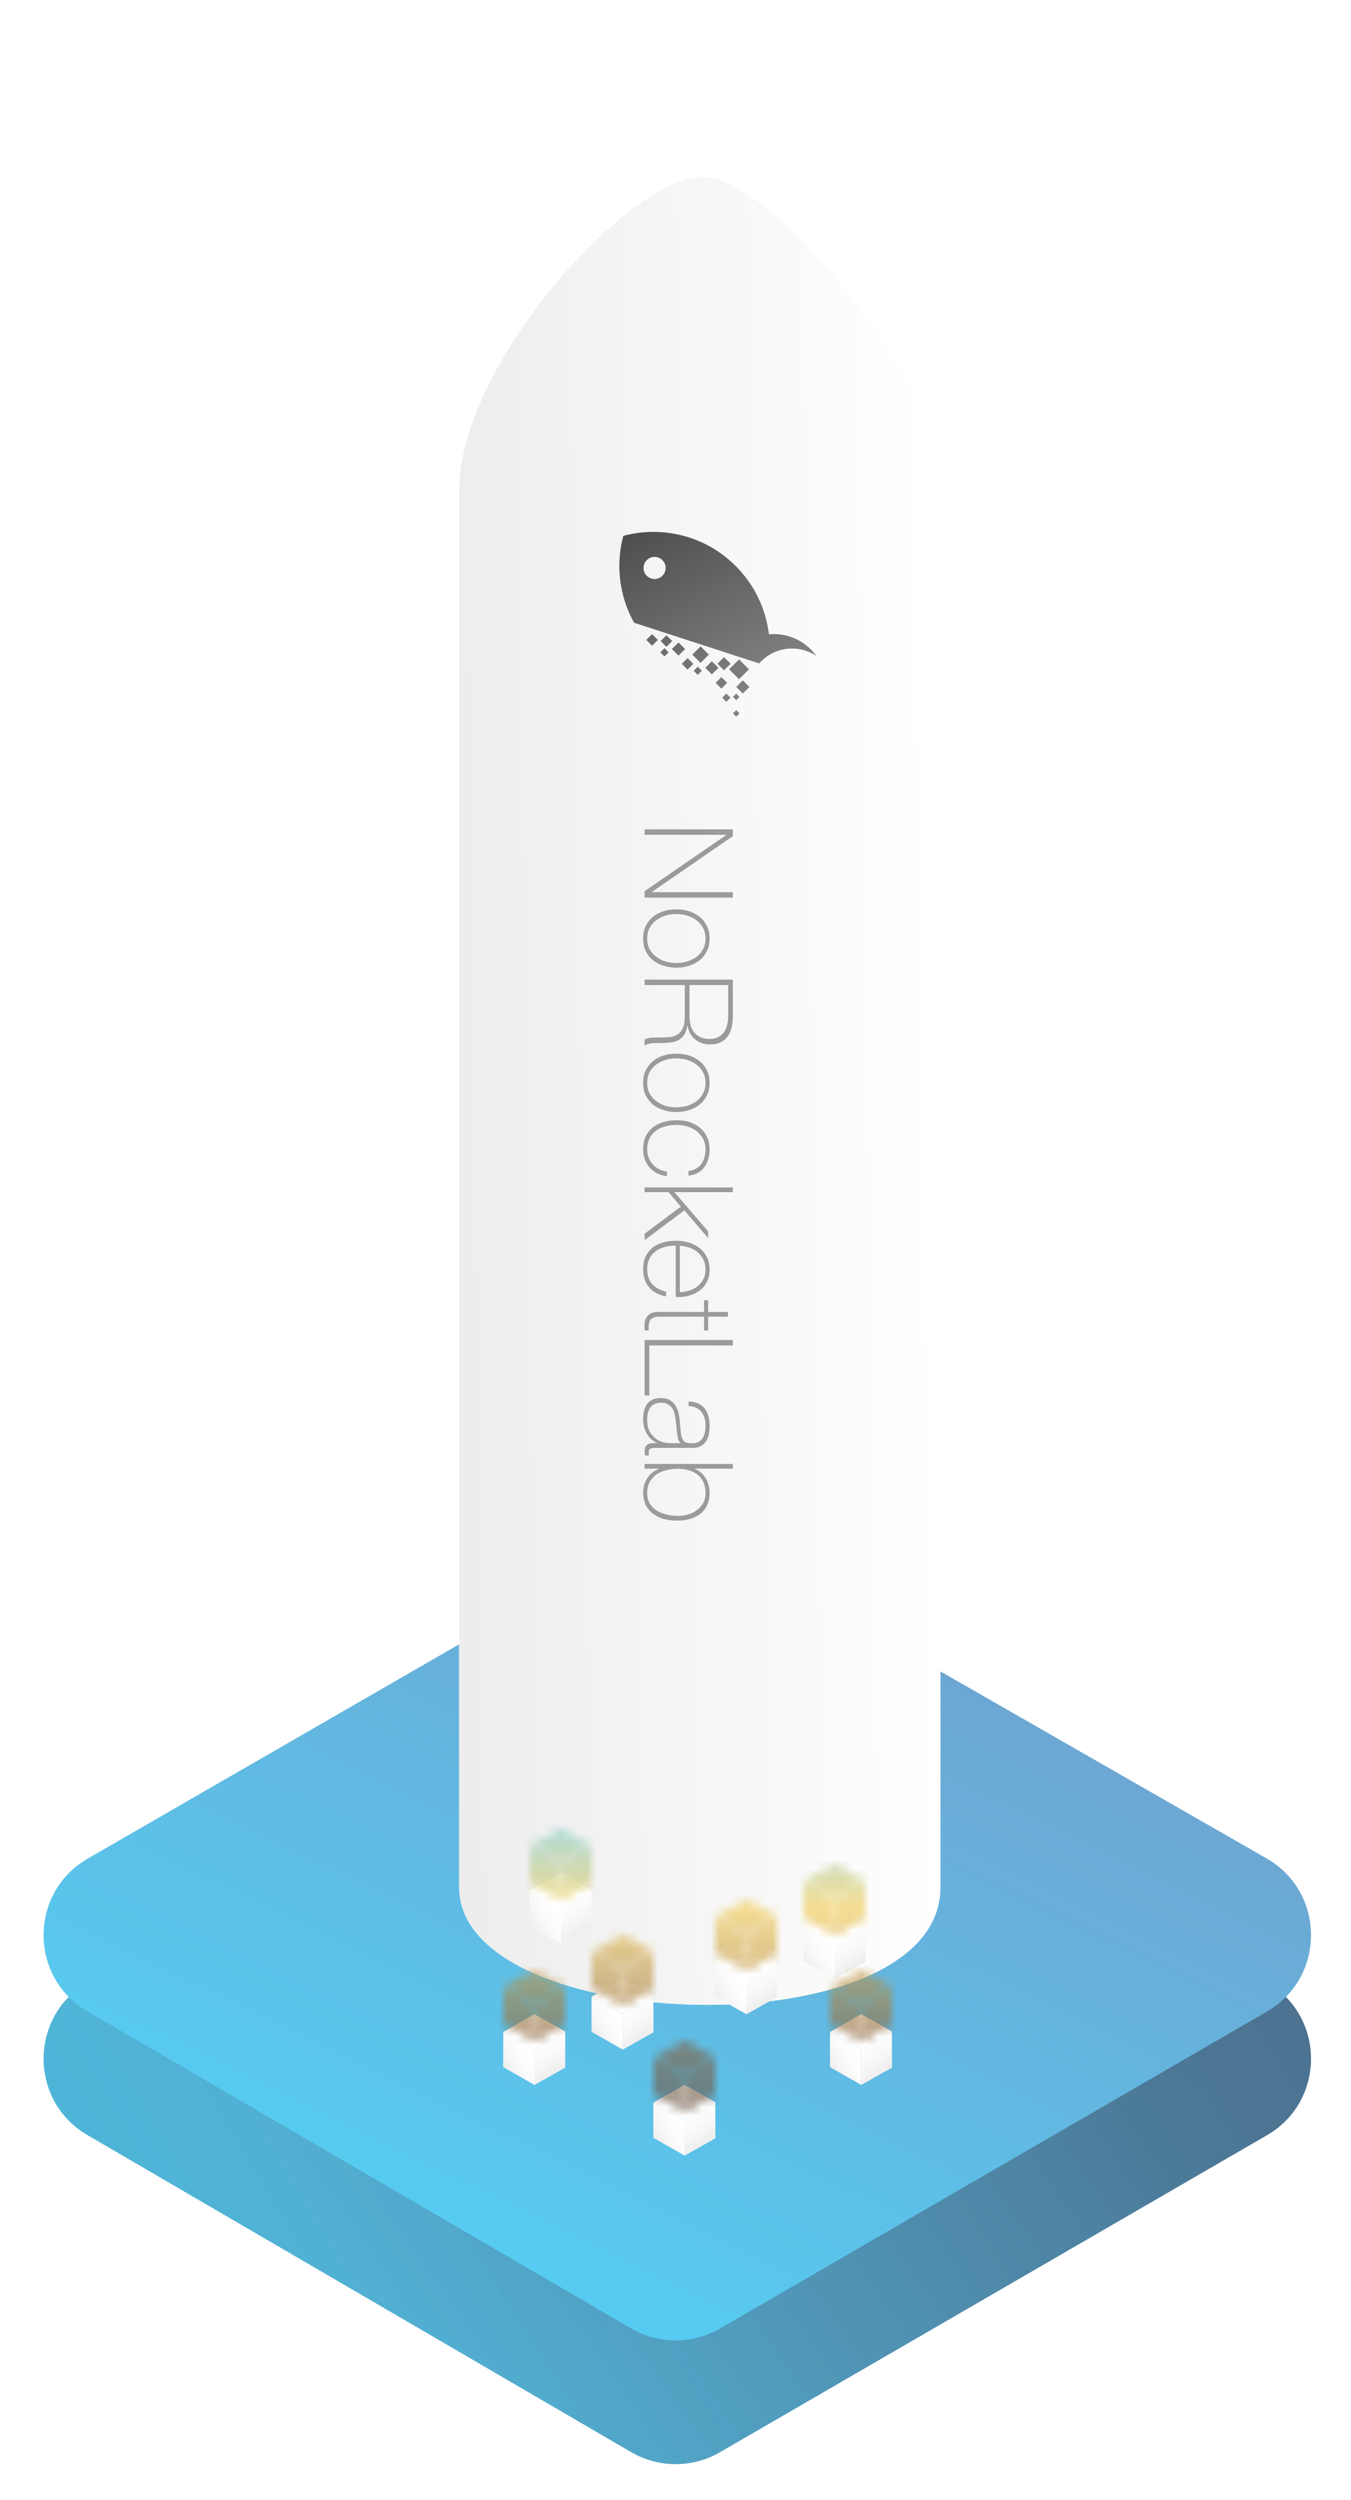 <svg width="153" height="283" viewBox="0 0 153 283" version="1.1" xmlns="http://www.w3.org/2000/svg" xmlns:xlink="http://www.w3.org/1999/xlink">
<title>NoRocketLab-Rocket</title>
<desc>Created using Figma</desc>
<g id="Canvas" transform="translate(-5 0)">
<g id="NoRocketLab-Rocket">
<g id="Surface">
<g id="Vector" filter="url(#filter0_d)">
<use xlink:href="#path0_fill" transform="translate(0 175.997)" fill="url(#paint0_linear)"/>
<use xlink:href="#path0_fill" transform="translate(0 175.997)" fill="url(#paint1_linear)"/>
</g>
<g id="Vector">
<use xlink:href="#path0_fill" transform="translate(0 171.997)" fill="url(#paint2_linear)"/>
</g>
</g>
<g id="Rocket">
<g id="Vector" filter="url(#filter1_d)">
<use xlink:href="#path1_fill" transform="translate(57 0)" fill="#FFFFFF"/>
<use xlink:href="#path1_fill" transform="translate(57 0)" fill="url(#paint4_linear)"/>
</g>
<g id="NoRocketLab">
<use xlink:href="#path2_fill" transform="matrix(-4.37114e-08 1 -1 -4.37114e-08 92 92.997)" fill="#9B9B9B"/>
</g>
<g id="norocketlab">
<g id="Canvas">
<g id="norocketlab">
<g id="Vector">
<use xlink:href="#path3_fill" transform="matrix(0.707 0.707 -0.707 0.707 80.247 55.997)" fill="url(#paint6_linear)"/>
</g>
</g>
</g>
</g>
</g>
<g id="Particles">
<g id="Group 2">
<g id="Cube" filter="url(#filter2_d)">
<g id="Vector 2">
<use xlink:href="#path4_fill" transform="translate(65 209.013)" fill="#FFFFFF"/>
<use xlink:href="#path4_fill" transform="translate(65 209.013)" fill="url(#paint8_linear)"/>
</g>
<g id="Vector 3">
<use xlink:href="#path5_fill" transform="translate(68.532 208.95)" fill="#FFFFFF"/>
<use xlink:href="#path5_fill" transform="translate(68.532 208.95)" fill="url(#paint10_linear)"/>
</g>
<g id="Vector 4">
<use xlink:href="#path6_fill" transform="translate(65 206.997)" fill="#FFFFFF"/>
</g>
</g>
<g id="Mask Group">
<mask id="mask0_alpha" mask-type="alpha">
<g id="Cube">
<g id="Vector 2">
<use xlink:href="#path4_fill" transform="translate(65 209.013)" fill="#FFFFFF"/>
<use xlink:href="#path4_fill" transform="translate(65 209.013)" fill="url(#paint13_linear)"/>
</g>
<g id="Vector 3">
<use xlink:href="#path5_fill" transform="translate(68.532 208.95)" fill="#FFFFFF"/>
<use xlink:href="#path5_fill" transform="translate(68.532 208.95)" fill="url(#paint15_linear)"/>
</g>
<g id="Vector 4">
<use xlink:href="#path6_fill" transform="translate(65 206.997)" fill="#FFFFFF"/>
</g>
</g>
</mask>
<g id="Rectangle" mask="url(#mask0_alpha)">
<use xlink:href="#path7_fill" transform="translate(57 202.997)" fill="url(#paint17_linear)" fill-opacity="0.6" style="mix-blend-mode:overlay"/>
</g>
</g>
</g>
<g id="Group 2">
<g id="Cube" filter="url(#filter3_d)">
<g id="Vector 2">
<use xlink:href="#path4_fill" transform="translate(96 213.013)" fill="#FFFFFF"/>
<use xlink:href="#path4_fill" transform="translate(96 213.013)" fill="url(#paint19_linear)"/>
</g>
<g id="Vector 3">
<use xlink:href="#path5_fill" transform="translate(99.532 212.95)" fill="#FFFFFF"/>
<use xlink:href="#path5_fill" transform="translate(99.532 212.95)" fill="url(#paint21_linear)"/>
</g>
<g id="Vector 4">
<use xlink:href="#path6_fill" transform="translate(96 210.997)" fill="#FFFFFF"/>
</g>
</g>
<g id="Mask Group">
<mask id="mask1_alpha" mask-type="alpha">
<g id="Cube">
<g id="Vector 2">
<use xlink:href="#path4_fill" transform="translate(96 213.013)" fill="#FFFFFF"/>
<use xlink:href="#path4_fill" transform="translate(96 213.013)" fill="url(#paint24_linear)"/>
</g>
<g id="Vector 3">
<use xlink:href="#path5_fill" transform="translate(99.532 212.95)" fill="#FFFFFF"/>
<use xlink:href="#path5_fill" transform="translate(99.532 212.95)" fill="url(#paint26_linear)"/>
</g>
<g id="Vector 4">
<use xlink:href="#path6_fill" transform="translate(96 210.997)" fill="#FFFFFF"/>
</g>
</g>
</mask>
<g id="Rectangle" mask="url(#mask1_alpha)">
<use xlink:href="#path7_fill" transform="translate(57 202.997)" fill="url(#paint28_linear)" fill-opacity="0.6" style="mix-blend-mode:overlay"/>
</g>
</g>
</g>
<g id="Group 2">
<g id="Cube" filter="url(#filter4_d)">
<g id="Vector 2">
<use xlink:href="#path4_fill" transform="translate(79 233.013)" fill="#FFFFFF"/>
<use xlink:href="#path4_fill" transform="translate(79 233.013)" fill="url(#paint30_linear)"/>
</g>
<g id="Vector 3">
<use xlink:href="#path5_fill" transform="translate(82.532 232.95)" fill="#FFFFFF"/>
<use xlink:href="#path5_fill" transform="translate(82.532 232.95)" fill="url(#paint32_linear)"/>
</g>
<g id="Vector 4">
<use xlink:href="#path6_fill" transform="translate(79 230.997)" fill="#FFFFFF"/>
</g>
</g>
<g id="Mask Group">
<mask id="mask2_alpha" mask-type="alpha">
<g id="Cube">
<g id="Vector 2">
<use xlink:href="#path4_fill" transform="translate(79 233.013)" fill="#FFFFFF"/>
<use xlink:href="#path4_fill" transform="translate(79 233.013)" fill="url(#paint35_linear)"/>
</g>
<g id="Vector 3">
<use xlink:href="#path5_fill" transform="translate(82.532 232.95)" fill="#FFFFFF"/>
<use xlink:href="#path5_fill" transform="translate(82.532 232.95)" fill="url(#paint37_linear)"/>
</g>
<g id="Vector 4">
<use xlink:href="#path6_fill" transform="translate(79 230.997)" fill="#FFFFFF"/>
</g>
</g>
</mask>
<g id="Rectangle" mask="url(#mask2_alpha)">
<use xlink:href="#path7_fill" transform="translate(57 202.997)" fill="url(#paint39_linear)" fill-opacity="0.6" style="mix-blend-mode:overlay"/>
</g>
</g>
</g>
<g id="Group 2">
<g id="Cube" filter="url(#filter5_d)">
<g id="Vector 2">
<use xlink:href="#path4_fill" transform="translate(72 221.013)" fill="#FFFFFF"/>
<use xlink:href="#path4_fill" transform="translate(72 221.013)" fill="url(#paint41_linear)"/>
</g>
<g id="Vector 3">
<use xlink:href="#path5_fill" transform="translate(75.532 220.95)" fill="#FFFFFF"/>
<use xlink:href="#path5_fill" transform="translate(75.532 220.95)" fill="url(#paint43_linear)"/>
</g>
<g id="Vector 4">
<use xlink:href="#path6_fill" transform="translate(72 218.997)" fill="#FFFFFF"/>
</g>
</g>
<g id="Mask Group">
<mask id="mask3_alpha" mask-type="alpha">
<g id="Cube">
<g id="Vector 2">
<use xlink:href="#path4_fill" transform="translate(72 221.013)" fill="#FFFFFF"/>
<use xlink:href="#path4_fill" transform="translate(72 221.013)" fill="url(#paint46_linear)"/>
</g>
<g id="Vector 3">
<use xlink:href="#path5_fill" transform="translate(75.532 220.95)" fill="#FFFFFF"/>
<use xlink:href="#path5_fill" transform="translate(75.532 220.95)" fill="url(#paint48_linear)"/>
</g>
<g id="Vector 4">
<use xlink:href="#path6_fill" transform="translate(72 218.997)" fill="#FFFFFF"/>
</g>
</g>
</mask>
<g id="Rectangle" mask="url(#mask3_alpha)">
<use xlink:href="#path7_fill" transform="translate(57 202.997)" fill="url(#paint50_linear)" fill-opacity="0.6" style="mix-blend-mode:overlay"/>
</g>
</g>
</g>
<g id="Group 2">
<g id="Cube" filter="url(#filter6_d)">
<g id="Vector 2">
<use xlink:href="#path4_fill" transform="translate(62 225.013)" fill="#FFFFFF"/>
<use xlink:href="#path4_fill" transform="translate(62 225.013)" fill="url(#paint52_linear)"/>
</g>
<g id="Vector 3">
<use xlink:href="#path5_fill" transform="translate(65.532 224.95)" fill="#FFFFFF"/>
<use xlink:href="#path5_fill" transform="translate(65.532 224.95)" fill="url(#paint54_linear)"/>
</g>
<g id="Vector 4">
<use xlink:href="#path6_fill" transform="translate(62 222.997)" fill="#FFFFFF"/>
</g>
</g>
<g id="Mask Group">
<mask id="mask4_alpha" mask-type="alpha">
<g id="Cube">
<g id="Vector 2">
<use xlink:href="#path4_fill" transform="translate(62 225.013)" fill="#FFFFFF"/>
<use xlink:href="#path4_fill" transform="translate(62 225.013)" fill="url(#paint57_linear)"/>
</g>
<g id="Vector 3">
<use xlink:href="#path5_fill" transform="translate(65.532 224.95)" fill="#FFFFFF"/>
<use xlink:href="#path5_fill" transform="translate(65.532 224.95)" fill="url(#paint59_linear)"/>
</g>
<g id="Vector 4">
<use xlink:href="#path6_fill" transform="translate(62 222.997)" fill="#FFFFFF"/>
</g>
</g>
</mask>
<g id="Rectangle" mask="url(#mask4_alpha)">
<use xlink:href="#path7_fill" transform="translate(57 202.997)" fill="url(#paint61_linear)" fill-opacity="0.6" style="mix-blend-mode:overlay"/>
</g>
</g>
</g>
<g id="Group 2">
<g id="Cube" filter="url(#filter7_d)">
<g id="Vector 2">
<use xlink:href="#path4_fill" transform="translate(86 217.013)" fill="#FFFFFF"/>
<use xlink:href="#path4_fill" transform="translate(86 217.013)" fill="url(#paint63_linear)"/>
</g>
<g id="Vector 3">
<use xlink:href="#path5_fill" transform="translate(89.532 216.95)" fill="#FFFFFF"/>
<use xlink:href="#path5_fill" transform="translate(89.532 216.95)" fill="url(#paint65_linear)"/>
</g>
<g id="Vector 4">
<use xlink:href="#path6_fill" transform="translate(86 214.997)" fill="#FFFFFF"/>
</g>
</g>
<g id="Mask Group">
<mask id="mask5_alpha" mask-type="alpha">
<g id="Cube">
<g id="Vector 2">
<use xlink:href="#path4_fill" transform="translate(86 217.013)" fill="#FFFFFF"/>
<use xlink:href="#path4_fill" transform="translate(86 217.013)" fill="url(#paint68_linear)"/>
</g>
<g id="Vector 3">
<use xlink:href="#path5_fill" transform="translate(89.532 216.95)" fill="#FFFFFF"/>
<use xlink:href="#path5_fill" transform="translate(89.532 216.95)" fill="url(#paint70_linear)"/>
</g>
<g id="Vector 4">
<use xlink:href="#path6_fill" transform="translate(86 214.997)" fill="#FFFFFF"/>
</g>
</g>
</mask>
<g id="Rectangle" mask="url(#mask5_alpha)">
<use xlink:href="#path7_fill" transform="translate(57 202.997)" fill="url(#paint72_linear)" fill-opacity="0.6" style="mix-blend-mode:overlay"/>
</g>
</g>
</g>
<g id="Group">
<g id="Cube" filter="url(#filter8_d)">
<g id="Vector 2">
<use xlink:href="#path4_fill" transform="translate(99 225.013)" fill="#FFFFFF"/>
<use xlink:href="#path4_fill" transform="translate(99 225.013)" fill="url(#paint74_linear)"/>
</g>
<g id="Vector 3">
<use xlink:href="#path5_fill" transform="translate(102.532 224.95)" fill="#FFFFFF"/>
<use xlink:href="#path5_fill" transform="translate(102.532 224.95)" fill="url(#paint76_linear)"/>
</g>
<g id="Vector 4">
<use xlink:href="#path6_fill" transform="translate(99 222.997)" fill="#FFFFFF"/>
</g>
</g>
<g id="Mask Group">
<mask id="mask6_alpha" mask-type="alpha">
<g id="Cube">
<g id="Vector 2">
<use xlink:href="#path4_fill" transform="translate(99 225.013)" fill="#FFFFFF"/>
<use xlink:href="#path4_fill" transform="translate(99 225.013)" fill="url(#paint79_linear)"/>
</g>
<g id="Vector 3">
<use xlink:href="#path5_fill" transform="translate(102.532 224.95)" fill="#FFFFFF"/>
<use xlink:href="#path5_fill" transform="translate(102.532 224.95)" fill="url(#paint81_linear)"/>
</g>
<g id="Vector 4">
<use xlink:href="#path6_fill" transform="translate(99 222.997)" fill="#FFFFFF"/>
</g>
</g>
</mask>
<g id="Rectangle" mask="url(#mask6_alpha)">
<use xlink:href="#path7_fill" transform="translate(57 202.997)" fill="url(#paint83_linear)" fill-opacity="0.6" style="mix-blend-mode:overlay"/>
</g>
</g>
</g>
</g>
</g>
</g>
<defs>
<filter id="filter0_d" filterUnits="userSpaceOnUse" x="5" y="177" width="153" height="106" color-interpolation-filters="sRGB">
<feFlood flood-opacity="0" result="BackgroundImageFix"/>
<feColorMatrix in="SourceAlpha" type="matrix" values="0 0 0 0 0 0 0 0 0 0 0 0 0 0 0 0 0 0 255 0"/>
<feOffset dx="0" dy="10"/>
<feGaussianBlur stdDeviation="2"/>
<feColorMatrix type="matrix" values="0 0 0 0 0 0 0 0 0 0 0 0 0 0 0 0 0 0 0.25 0"/>
<feBlend mode="normal" in2="BackgroundImageFix" result="effect1_dropShadow"/>
<feBlend mode="normal" in="SourceGraphic" in2="effect1_dropShadow" result="shape"/>
</filter>
<filter id="filter1_d" filterUnits="userSpaceOnUse" x="37" y="0" width="95" height="247" color-interpolation-filters="sRGB">
<feFlood flood-opacity="0" result="BackgroundImageFix"/>
<feColorMatrix in="SourceAlpha" type="matrix" values="0 0 0 0 0 0 0 0 0 0 0 0 0 0 0 0 0 0 255 0"/>
<feOffset dx="0" dy="20"/>
<feGaussianBlur stdDeviation="10"/>
<feColorMatrix type="matrix" values="0 0 0 0 0 0 0 0 0 0 0 0 0 0 0 0 0 0 0.25 0"/>
<feBlend mode="normal" in2="BackgroundImageFix" result="effect1_dropShadow"/>
<feBlend mode="normal" in="SourceGraphic" in2="effect1_dropShadow" result="shape"/>
</filter>
<filter id="filter2_d" filterUnits="userSpaceOnUse" x="62" y="206" width="13" height="17" color-interpolation-filters="sRGB">
<feFlood flood-opacity="0" result="BackgroundImageFix"/>
<feColorMatrix in="SourceAlpha" type="matrix" values="0 0 0 0 0 0 0 0 0 0 0 0 0 0 0 0 0 0 255 0"/>
<feOffset dx="0" dy="5"/>
<feGaussianBlur stdDeviation="1.5"/>
<feColorMatrix type="matrix" values="0 0 0 0 0 0 0 0 0 0 0 0 0 0 0 0 0 0 0.25 0"/>
<feBlend mode="normal" in2="BackgroundImageFix" result="effect1_dropShadow"/>
<feBlend mode="normal" in="SourceGraphic" in2="effect1_dropShadow" result="shape"/>
</filter>
<filter id="filter3_d" filterUnits="userSpaceOnUse" x="93" y="210" width="13" height="17" color-interpolation-filters="sRGB">
<feFlood flood-opacity="0" result="BackgroundImageFix"/>
<feColorMatrix in="SourceAlpha" type="matrix" values="0 0 0 0 0 0 0 0 0 0 0 0 0 0 0 0 0 0 255 0"/>
<feOffset dx="0" dy="5"/>
<feGaussianBlur stdDeviation="1.5"/>
<feColorMatrix type="matrix" values="0 0 0 0 0 0 0 0 0 0 0 0 0 0 0 0 0 0 0.25 0"/>
<feBlend mode="normal" in2="BackgroundImageFix" result="effect1_dropShadow"/>
<feBlend mode="normal" in="SourceGraphic" in2="effect1_dropShadow" result="shape"/>
</filter>
<filter id="filter4_d" filterUnits="userSpaceOnUse" x="76" y="230" width="13" height="17" color-interpolation-filters="sRGB">
<feFlood flood-opacity="0" result="BackgroundImageFix"/>
<feColorMatrix in="SourceAlpha" type="matrix" values="0 0 0 0 0 0 0 0 0 0 0 0 0 0 0 0 0 0 255 0"/>
<feOffset dx="0" dy="5"/>
<feGaussianBlur stdDeviation="1.5"/>
<feColorMatrix type="matrix" values="0 0 0 0 0 0 0 0 0 0 0 0 0 0 0 0 0 0 0.25 0"/>
<feBlend mode="normal" in2="BackgroundImageFix" result="effect1_dropShadow"/>
<feBlend mode="normal" in="SourceGraphic" in2="effect1_dropShadow" result="shape"/>
</filter>
<filter id="filter5_d" filterUnits="userSpaceOnUse" x="69" y="218" width="13" height="17" color-interpolation-filters="sRGB">
<feFlood flood-opacity="0" result="BackgroundImageFix"/>
<feColorMatrix in="SourceAlpha" type="matrix" values="0 0 0 0 0 0 0 0 0 0 0 0 0 0 0 0 0 0 255 0"/>
<feOffset dx="0" dy="5"/>
<feGaussianBlur stdDeviation="1.5"/>
<feColorMatrix type="matrix" values="0 0 0 0 0 0 0 0 0 0 0 0 0 0 0 0 0 0 0.25 0"/>
<feBlend mode="normal" in2="BackgroundImageFix" result="effect1_dropShadow"/>
<feBlend mode="normal" in="SourceGraphic" in2="effect1_dropShadow" result="shape"/>
</filter>
<filter id="filter6_d" filterUnits="userSpaceOnUse" x="59" y="222" width="13" height="17" color-interpolation-filters="sRGB">
<feFlood flood-opacity="0" result="BackgroundImageFix"/>
<feColorMatrix in="SourceAlpha" type="matrix" values="0 0 0 0 0 0 0 0 0 0 0 0 0 0 0 0 0 0 255 0"/>
<feOffset dx="0" dy="5"/>
<feGaussianBlur stdDeviation="1.5"/>
<feColorMatrix type="matrix" values="0 0 0 0 0 0 0 0 0 0 0 0 0 0 0 0 0 0 0.25 0"/>
<feBlend mode="normal" in2="BackgroundImageFix" result="effect1_dropShadow"/>
<feBlend mode="normal" in="SourceGraphic" in2="effect1_dropShadow" result="shape"/>
</filter>
<filter id="filter7_d" filterUnits="userSpaceOnUse" x="83" y="214" width="13" height="17" color-interpolation-filters="sRGB">
<feFlood flood-opacity="0" result="BackgroundImageFix"/>
<feColorMatrix in="SourceAlpha" type="matrix" values="0 0 0 0 0 0 0 0 0 0 0 0 0 0 0 0 0 0 255 0"/>
<feOffset dx="0" dy="5"/>
<feGaussianBlur stdDeviation="1.5"/>
<feColorMatrix type="matrix" values="0 0 0 0 0 0 0 0 0 0 0 0 0 0 0 0 0 0 0.25 0"/>
<feBlend mode="normal" in2="BackgroundImageFix" result="effect1_dropShadow"/>
<feBlend mode="normal" in="SourceGraphic" in2="effect1_dropShadow" result="shape"/>
</filter>
<filter id="filter8_d" filterUnits="userSpaceOnUse" x="96" y="222" width="13" height="17" color-interpolation-filters="sRGB">
<feFlood flood-opacity="0" result="BackgroundImageFix"/>
<feColorMatrix in="SourceAlpha" type="matrix" values="0 0 0 0 0 0 0 0 0 0 0 0 0 0 0 0 0 0 255 0"/>
<feOffset dx="0" dy="5"/>
<feGaussianBlur stdDeviation="1.5"/>
<feColorMatrix type="matrix" values="0 0 0 0 0 0 0 0 0 0 0 0 0 0 0 0 0 0 0.25 0"/>
<feBlend mode="normal" in2="BackgroundImageFix" result="effect1_dropShadow"/>
<feBlend mode="normal" in="SourceGraphic" in2="effect1_dropShadow" result="shape"/>
</filter>
<linearGradient id="paint0_linear" x1="0" y1="0" x2="1" y2="0" gradientUnits="userSpaceOnUse" gradientTransform="matrix(120 -70 121.111 207.619 -46.556 -33.809)">
<stop offset="0" stop-color="#56CCF2"/>
<stop offset="1" stop-color="#6FA3CF"/>
</linearGradient>
<linearGradient id="paint1_linear" x1="0" y1="0" x2="1" y2="0" gradientUnits="userSpaceOnUse" gradientTransform="matrix(-75.5 54.5 -94.294 -130.627 170.647 86.814)">
<stop offset="0.011" stop-color="#000000" stop-opacity="0.3"/>
<stop offset="1" stop-color="#000000" stop-opacity="0.1"/>
</linearGradient>
<linearGradient id="paint2_linear" x1="0" y1="0" x2="1" y2="0" gradientUnits="userSpaceOnUse" gradientTransform="matrix(41 -84 145.333 70.936 -15.667 48.532)">
<stop offset="0" stop-color="#56CCF2"/>
<stop offset="1" stop-color="#6FA3CF"/>
</linearGradient>
<linearGradient id="paint4_linear" x1="0" y1="0" x2="1" y2="0" gradientUnits="userSpaceOnUse" gradientTransform="matrix(-54 0.5 -0.132 -14.221 54.066 143.108)">
<stop offset="0" stop-color="#FFFFFF"/>
<stop offset="0.989" stop-color="#EDEDED"/>
</linearGradient>
<linearGradient id="paint6_linear" x1="0" y1="0" x2="1" y2="0" gradientUnits="userSpaceOnUse" gradientTransform="matrix(21.567 6.343 -12.177 41.403 12.277 -34.911)">
<stop offset="0.011" stop-color="#4F4F4F"/>
<stop offset="1" stop-color="#828282"/>
</linearGradient>
<linearGradient id="paint8_linear" x1="0" y1="0" x2="1" y2="0" gradientUnits="userSpaceOnUse" gradientTransform="matrix(3.468 -1.953 1.153 1.969 -0.576 3.11)">
<stop offset="0" stop-color="#EDEDED"/>
<stop offset="1" stop-color="#FFFFFF" stop-opacity="0"/>
</linearGradient>
<linearGradient id="paint10_linear" x1="0" y1="0" x2="1" y2="0" gradientUnits="userSpaceOnUse" gradientTransform="matrix(-2.89 -4.094 2.348 -1.594 2.23 4.829)">
<stop offset="0" stop-color="#EDEDED"/>
<stop offset="1" stop-color="#FFFFFF" stop-opacity="0"/>
</linearGradient>
<linearGradient id="paint13_linear" x1="0" y1="0" x2="1" y2="0" gradientUnits="userSpaceOnUse" gradientTransform="matrix(3.468 -1.953 1.153 1.969 -0.576 3.11)">
<stop offset="0" stop-color="#EDEDED"/>
<stop offset="1" stop-color="#FFFFFF" stop-opacity="0"/>
</linearGradient>
<linearGradient id="paint15_linear" x1="0" y1="0" x2="1" y2="0" gradientUnits="userSpaceOnUse" gradientTransform="matrix(-2.89 -4.094 2.348 -1.594 2.23 4.829)">
<stop offset="0" stop-color="#EDEDED"/>
<stop offset="1" stop-color="#FFFFFF" stop-opacity="0"/>
</linearGradient>
<linearGradient id="paint17_linear" x1="0" y1="0" x2="1" y2="0" gradientUnits="userSpaceOnUse" gradientTransform="matrix(3.49024e-15 42 -57 2.57176e-15 57 -2.57176e-15)">
<stop offset="0.017" stop-color="#56CCF2"/>
<stop offset="0.309" stop-color="#F2C94C"/>
<stop offset="0.679" stop-color="#865E3B"/>
<stop offset="1" stop-color="#4F4F4F"/>
</linearGradient>
<linearGradient id="paint19_linear" x1="0" y1="0" x2="1" y2="0" gradientUnits="userSpaceOnUse" gradientTransform="matrix(3.468 -1.953 1.153 1.969 -0.576 3.11)">
<stop offset="0" stop-color="#EDEDED"/>
<stop offset="1" stop-color="#FFFFFF" stop-opacity="0"/>
</linearGradient>
<linearGradient id="paint21_linear" x1="0" y1="0" x2="1" y2="0" gradientUnits="userSpaceOnUse" gradientTransform="matrix(-2.89 -4.094 2.348 -1.594 2.23 4.829)">
<stop offset="0" stop-color="#EDEDED"/>
<stop offset="1" stop-color="#FFFFFF" stop-opacity="0"/>
</linearGradient>
<linearGradient id="paint24_linear" x1="0" y1="0" x2="1" y2="0" gradientUnits="userSpaceOnUse" gradientTransform="matrix(3.468 -1.953 1.153 1.969 -0.576 3.11)">
<stop offset="0" stop-color="#EDEDED"/>
<stop offset="1" stop-color="#FFFFFF" stop-opacity="0"/>
</linearGradient>
<linearGradient id="paint26_linear" x1="0" y1="0" x2="1" y2="0" gradientUnits="userSpaceOnUse" gradientTransform="matrix(-2.89 -4.094 2.348 -1.594 2.23 4.829)">
<stop offset="0" stop-color="#EDEDED"/>
<stop offset="1" stop-color="#FFFFFF" stop-opacity="0"/>
</linearGradient>
<linearGradient id="paint28_linear" x1="0" y1="0" x2="1" y2="0" gradientUnits="userSpaceOnUse" gradientTransform="matrix(3.49024e-15 42 -57 2.57176e-15 57 -2.57176e-15)">
<stop offset="0.017" stop-color="#56CCF2"/>
<stop offset="0.309" stop-color="#F2C94C"/>
<stop offset="0.679" stop-color="#865E3B"/>
<stop offset="1" stop-color="#4F4F4F"/>
</linearGradient>
<linearGradient id="paint30_linear" x1="0" y1="0" x2="1" y2="0" gradientUnits="userSpaceOnUse" gradientTransform="matrix(3.468 -1.953 1.153 1.969 -0.576 3.11)">
<stop offset="0" stop-color="#EDEDED"/>
<stop offset="1" stop-color="#FFFFFF" stop-opacity="0"/>
</linearGradient>
<linearGradient id="paint32_linear" x1="0" y1="0" x2="1" y2="0" gradientUnits="userSpaceOnUse" gradientTransform="matrix(-2.89 -4.094 2.348 -1.594 2.23 4.829)">
<stop offset="0" stop-color="#EDEDED"/>
<stop offset="1" stop-color="#FFFFFF" stop-opacity="0"/>
</linearGradient>
<linearGradient id="paint35_linear" x1="0" y1="0" x2="1" y2="0" gradientUnits="userSpaceOnUse" gradientTransform="matrix(3.468 -1.953 1.153 1.969 -0.576 3.11)">
<stop offset="0" stop-color="#EDEDED"/>
<stop offset="1" stop-color="#FFFFFF" stop-opacity="0"/>
</linearGradient>
<linearGradient id="paint37_linear" x1="0" y1="0" x2="1" y2="0" gradientUnits="userSpaceOnUse" gradientTransform="matrix(-2.89 -4.094 2.348 -1.594 2.23 4.829)">
<stop offset="0" stop-color="#EDEDED"/>
<stop offset="1" stop-color="#FFFFFF" stop-opacity="0"/>
</linearGradient>
<linearGradient id="paint39_linear" x1="0" y1="0" x2="1" y2="0" gradientUnits="userSpaceOnUse" gradientTransform="matrix(3.49024e-15 42 -57 2.57176e-15 57 -2.57176e-15)">
<stop offset="0.017" stop-color="#56CCF2"/>
<stop offset="0.309" stop-color="#F2C94C"/>
<stop offset="0.679" stop-color="#865E3B"/>
<stop offset="1" stop-color="#4F4F4F"/>
</linearGradient>
<linearGradient id="paint41_linear" x1="0" y1="0" x2="1" y2="0" gradientUnits="userSpaceOnUse" gradientTransform="matrix(3.468 -1.953 1.153 1.969 -0.576 3.11)">
<stop offset="0" stop-color="#EDEDED"/>
<stop offset="1" stop-color="#FFFFFF" stop-opacity="0"/>
</linearGradient>
<linearGradient id="paint43_linear" x1="0" y1="0" x2="1" y2="0" gradientUnits="userSpaceOnUse" gradientTransform="matrix(-2.89 -4.094 2.348 -1.594 2.23 4.829)">
<stop offset="0" stop-color="#EDEDED"/>
<stop offset="1" stop-color="#FFFFFF" stop-opacity="0"/>
</linearGradient>
<linearGradient id="paint46_linear" x1="0" y1="0" x2="1" y2="0" gradientUnits="userSpaceOnUse" gradientTransform="matrix(3.468 -1.953 1.153 1.969 -0.576 3.11)">
<stop offset="0" stop-color="#EDEDED"/>
<stop offset="1" stop-color="#FFFFFF" stop-opacity="0"/>
</linearGradient>
<linearGradient id="paint48_linear" x1="0" y1="0" x2="1" y2="0" gradientUnits="userSpaceOnUse" gradientTransform="matrix(-2.89 -4.094 2.348 -1.594 2.23 4.829)">
<stop offset="0" stop-color="#EDEDED"/>
<stop offset="1" stop-color="#FFFFFF" stop-opacity="0"/>
</linearGradient>
<linearGradient id="paint50_linear" x1="0" y1="0" x2="1" y2="0" gradientUnits="userSpaceOnUse" gradientTransform="matrix(3.49024e-15 42 -57 2.57176e-15 57 -2.57176e-15)">
<stop offset="0.017" stop-color="#56CCF2"/>
<stop offset="0.309" stop-color="#F2C94C"/>
<stop offset="0.679" stop-color="#865E3B"/>
<stop offset="1" stop-color="#4F4F4F"/>
</linearGradient>
<linearGradient id="paint52_linear" x1="0" y1="0" x2="1" y2="0" gradientUnits="userSpaceOnUse" gradientTransform="matrix(3.468 -1.953 1.153 1.969 -0.576 3.11)">
<stop offset="0" stop-color="#EDEDED"/>
<stop offset="1" stop-color="#FFFFFF" stop-opacity="0"/>
</linearGradient>
<linearGradient id="paint54_linear" x1="0" y1="0" x2="1" y2="0" gradientUnits="userSpaceOnUse" gradientTransform="matrix(-2.89 -4.094 2.348 -1.594 2.23 4.829)">
<stop offset="0" stop-color="#EDEDED"/>
<stop offset="1" stop-color="#FFFFFF" stop-opacity="0"/>
</linearGradient>
<linearGradient id="paint57_linear" x1="0" y1="0" x2="1" y2="0" gradientUnits="userSpaceOnUse" gradientTransform="matrix(3.468 -1.953 1.153 1.969 -0.576 3.11)">
<stop offset="0" stop-color="#EDEDED"/>
<stop offset="1" stop-color="#FFFFFF" stop-opacity="0"/>
</linearGradient>
<linearGradient id="paint59_linear" x1="0" y1="0" x2="1" y2="0" gradientUnits="userSpaceOnUse" gradientTransform="matrix(-2.89 -4.094 2.348 -1.594 2.23 4.829)">
<stop offset="0" stop-color="#EDEDED"/>
<stop offset="1" stop-color="#FFFFFF" stop-opacity="0"/>
</linearGradient>
<linearGradient id="paint61_linear" x1="0" y1="0" x2="1" y2="0" gradientUnits="userSpaceOnUse" gradientTransform="matrix(3.49024e-15 42 -57 2.57176e-15 57 -2.57176e-15)">
<stop offset="0.017" stop-color="#56CCF2"/>
<stop offset="0.309" stop-color="#F2C94C"/>
<stop offset="0.679" stop-color="#865E3B"/>
<stop offset="1" stop-color="#4F4F4F"/>
</linearGradient>
<linearGradient id="paint63_linear" x1="0" y1="0" x2="1" y2="0" gradientUnits="userSpaceOnUse" gradientTransform="matrix(3.468 -1.953 1.153 1.969 -0.576 3.11)">
<stop offset="0" stop-color="#EDEDED"/>
<stop offset="1" stop-color="#FFFFFF" stop-opacity="0"/>
</linearGradient>
<linearGradient id="paint65_linear" x1="0" y1="0" x2="1" y2="0" gradientUnits="userSpaceOnUse" gradientTransform="matrix(-2.89 -4.094 2.348 -1.594 2.23 4.829)">
<stop offset="0" stop-color="#EDEDED"/>
<stop offset="1" stop-color="#FFFFFF" stop-opacity="0"/>
</linearGradient>
<linearGradient id="paint68_linear" x1="0" y1="0" x2="1" y2="0" gradientUnits="userSpaceOnUse" gradientTransform="matrix(3.468 -1.953 1.153 1.969 -0.576 3.11)">
<stop offset="0" stop-color="#EDEDED"/>
<stop offset="1" stop-color="#FFFFFF" stop-opacity="0"/>
</linearGradient>
<linearGradient id="paint70_linear" x1="0" y1="0" x2="1" y2="0" gradientUnits="userSpaceOnUse" gradientTransform="matrix(-2.89 -4.094 2.348 -1.594 2.23 4.829)">
<stop offset="0" stop-color="#EDEDED"/>
<stop offset="1" stop-color="#FFFFFF" stop-opacity="0"/>
</linearGradient>
<linearGradient id="paint72_linear" x1="0" y1="0" x2="1" y2="0" gradientUnits="userSpaceOnUse" gradientTransform="matrix(3.49024e-15 42 -57 2.57176e-15 57 -2.57176e-15)">
<stop offset="0.017" stop-color="#56CCF2"/>
<stop offset="0.309" stop-color="#F2C94C"/>
<stop offset="0.679" stop-color="#865E3B"/>
<stop offset="1" stop-color="#4F4F4F"/>
</linearGradient>
<linearGradient id="paint74_linear" x1="0" y1="0" x2="1" y2="0" gradientUnits="userSpaceOnUse" gradientTransform="matrix(3.468 -1.953 1.153 1.969 -0.576 3.11)">
<stop offset="0" stop-color="#EDEDED"/>
<stop offset="1" stop-color="#FFFFFF" stop-opacity="0"/>
</linearGradient>
<linearGradient id="paint76_linear" x1="0" y1="0" x2="1" y2="0" gradientUnits="userSpaceOnUse" gradientTransform="matrix(-2.89 -4.094 2.348 -1.594 2.23 4.829)">
<stop offset="0" stop-color="#EDEDED"/>
<stop offset="1" stop-color="#FFFFFF" stop-opacity="0"/>
</linearGradient>
<linearGradient id="paint79_linear" x1="0" y1="0" x2="1" y2="0" gradientUnits="userSpaceOnUse" gradientTransform="matrix(3.468 -1.953 1.153 1.969 -0.576 3.11)">
<stop offset="0" stop-color="#EDEDED"/>
<stop offset="1" stop-color="#FFFFFF" stop-opacity="0"/>
</linearGradient>
<linearGradient id="paint81_linear" x1="0" y1="0" x2="1" y2="0" gradientUnits="userSpaceOnUse" gradientTransform="matrix(-2.89 -4.094 2.348 -1.594 2.23 4.829)">
<stop offset="0" stop-color="#EDEDED"/>
<stop offset="1" stop-color="#FFFFFF" stop-opacity="0"/>
</linearGradient>
<linearGradient id="paint83_linear" x1="0" y1="0" x2="1" y2="0" gradientUnits="userSpaceOnUse" gradientTransform="matrix(3.49024e-15 42 -57 2.57176e-15 57 -2.57176e-15)">
<stop offset="0.017" stop-color="#56CCF2"/>
<stop offset="0.309" stop-color="#F2C94C"/>
<stop offset="0.679" stop-color="#865E3B"/>
<stop offset="1" stop-color="#4F4F4F"/>
</linearGradient>
<path id="path0_fill" d="M 76.52 2.872L 14.942 38.383C 8.287 42.221 8.265 51.817 14.902 55.685L 76.48 91.574C 79.584 93.383 83.419 93.388 86.528 91.588L 148.483 55.699C 155.151 51.837 155.129 42.202 148.443 38.37L 86.488 2.859C 83.4 1.089 79.603 1.094 76.52 2.872Z"/>
<path id="path1_fill" d="M 54.5 193.622C 54.5 212.122 0 210.622 0 193.622L 0 35.622C 0 20.997 19.5 0 27.5 0C 35.5 0 54.5 22.997 54.5 35.622L 54.5 193.622Z"/>
<path id="path2_fill" d="M 0.882 4.004L 1.652 4.004L 7.966 13.174L 7.994 13.174L 7.994 4.004L 8.61 4.004L 8.61 14L 7.882 14L 1.526 4.76L 1.498 4.76L 1.498 14L 0.882 14L 0.882 4.004ZM 9.936 10.402C 9.936 9.889 10.006 9.408 10.146 8.96C 10.296 8.503 10.51 8.101 10.79 7.756C 11.07 7.411 11.416 7.14 11.826 6.944C 12.237 6.739 12.708 6.636 13.24 6.636C 13.772 6.636 14.244 6.739 14.654 6.944C 15.065 7.14 15.41 7.411 15.69 7.756C 15.97 8.101 16.18 8.503 16.32 8.96C 16.47 9.408 16.544 9.889 16.544 10.402C 16.544 10.915 16.47 11.401 16.32 11.858C 16.18 12.315 15.97 12.717 15.69 13.062C 15.41 13.398 15.065 13.669 14.654 13.874C 14.244 14.07 13.772 14.168 13.24 14.168C 12.708 14.168 12.237 14.07 11.826 13.874C 11.416 13.669 11.07 13.398 10.79 13.062C 10.51 12.717 10.296 12.315 10.146 11.858C 10.006 11.401 9.936 10.915 9.936 10.402ZM 10.468 10.402C 10.468 10.831 10.529 11.247 10.65 11.648C 10.772 12.04 10.949 12.39 11.182 12.698C 11.416 13.006 11.705 13.253 12.05 13.44C 12.396 13.617 12.792 13.706 13.24 13.706C 13.688 13.706 14.085 13.617 14.43 13.44C 14.776 13.253 15.065 13.006 15.298 12.698C 15.532 12.39 15.709 12.04 15.83 11.648C 15.952 11.247 16.012 10.831 16.012 10.402C 16.012 9.973 15.952 9.562 15.83 9.17C 15.709 8.769 15.532 8.414 15.298 8.106C 15.065 7.798 14.776 7.555 14.43 7.378C 14.085 7.191 13.688 7.098 13.24 7.098C 12.792 7.098 12.396 7.191 12.05 7.378C 11.705 7.555 11.416 7.798 11.182 8.106C 10.949 8.414 10.772 8.769 10.65 9.17C 10.529 9.562 10.468 9.973 10.468 10.402ZM 17.89 4.004L 22.062 4.004C 22.5 4.004 22.911 4.051 23.294 4.144C 23.677 4.228 24.012 4.373 24.302 4.578C 24.591 4.774 24.815 5.035 24.974 5.362C 25.142 5.689 25.226 6.095 25.226 6.58C 25.226 7.252 25.035 7.821 24.652 8.288C 24.279 8.745 23.756 9.03 23.084 9.142L 23.084 9.17C 23.541 9.226 23.901 9.347 24.162 9.534C 24.433 9.721 24.633 9.949 24.764 10.22C 24.895 10.491 24.979 10.789 25.016 11.116C 25.053 11.443 25.072 11.769 25.072 12.096C 25.072 12.292 25.072 12.483 25.072 12.67C 25.072 12.857 25.081 13.034 25.1 13.202C 25.119 13.361 25.146 13.51 25.184 13.65C 25.23 13.79 25.291 13.907 25.366 14L 24.68 14C 24.549 13.767 24.474 13.496 24.456 13.188C 24.447 12.871 24.442 12.544 24.442 12.208C 24.442 11.872 24.428 11.541 24.4 11.214C 24.372 10.878 24.283 10.579 24.134 10.318C 23.985 10.057 23.747 9.847 23.42 9.688C 23.102 9.529 22.65 9.45 22.062 9.45L 18.506 9.45L 18.506 14L 17.89 14L 17.89 4.004ZM 22.062 8.918C 22.426 8.918 22.762 8.876 23.07 8.792C 23.387 8.699 23.658 8.559 23.882 8.372C 24.106 8.185 24.283 7.947 24.414 7.658C 24.544 7.369 24.61 7.023 24.61 6.622C 24.61 6.249 24.54 5.931 24.4 5.67C 24.26 5.399 24.073 5.18 23.84 5.012C 23.607 4.844 23.336 4.723 23.028 4.648C 22.72 4.573 22.398 4.536 22.062 4.536L 18.506 4.536L 18.506 8.918L 22.062 8.918ZM 26.274 10.402C 26.274 9.889 26.344 9.408 26.484 8.96C 26.634 8.503 26.848 8.101 27.128 7.756C 27.408 7.411 27.753 7.14 28.164 6.944C 28.575 6.739 29.046 6.636 29.578 6.636C 30.11 6.636 30.581 6.739 30.992 6.944C 31.403 7.14 31.748 7.411 32.028 7.756C 32.308 8.101 32.518 8.503 32.658 8.96C 32.807 9.408 32.882 9.889 32.882 10.402C 32.882 10.915 32.807 11.401 32.658 11.858C 32.518 12.315 32.308 12.717 32.028 13.062C 31.748 13.398 31.403 13.669 30.992 13.874C 30.581 14.07 30.11 14.168 29.578 14.168C 29.046 14.168 28.575 14.07 28.164 13.874C 27.753 13.669 27.408 13.398 27.128 13.062C 26.848 12.717 26.634 12.315 26.484 11.858C 26.344 11.401 26.274 10.915 26.274 10.402ZM 26.806 10.402C 26.806 10.831 26.867 11.247 26.988 11.648C 27.11 12.04 27.287 12.39 27.52 12.698C 27.753 13.006 28.043 13.253 28.388 13.44C 28.733 13.617 29.13 13.706 29.578 13.706C 30.026 13.706 30.423 13.617 30.768 13.44C 31.113 13.253 31.403 13.006 31.636 12.698C 31.869 12.39 32.047 12.04 32.168 11.648C 32.289 11.247 32.35 10.831 32.35 10.402C 32.35 9.973 32.289 9.562 32.168 9.17C 32.047 8.769 31.869 8.414 31.636 8.106C 31.403 7.798 31.113 7.555 30.768 7.378C 30.423 7.191 30.026 7.098 29.578 7.098C 29.13 7.098 28.733 7.191 28.388 7.378C 28.043 7.555 27.753 7.798 27.52 8.106C 27.287 8.414 27.11 8.769 26.988 9.17C 26.867 9.562 26.806 9.973 26.806 10.402ZM 39.548 9.03C 39.52 8.713 39.436 8.433 39.296 8.19C 39.165 7.947 38.992 7.747 38.778 7.588C 38.563 7.429 38.311 7.308 38.022 7.224C 37.742 7.14 37.438 7.098 37.112 7.098C 36.664 7.098 36.267 7.191 35.922 7.378C 35.576 7.555 35.287 7.798 35.054 8.106C 34.82 8.405 34.643 8.75 34.522 9.142C 34.4 9.525 34.34 9.921 34.34 10.332C 34.34 10.817 34.396 11.265 34.508 11.676C 34.62 12.087 34.792 12.446 35.026 12.754C 35.259 13.053 35.548 13.286 35.894 13.454C 36.239 13.622 36.645 13.706 37.112 13.706C 37.448 13.706 37.756 13.65 38.036 13.538C 38.325 13.426 38.577 13.272 38.792 13.076C 39.016 12.88 39.198 12.647 39.338 12.376C 39.478 12.096 39.571 11.793 39.618 11.466L 40.15 11.466C 40.094 11.895 39.977 12.278 39.8 12.614C 39.622 12.95 39.398 13.235 39.128 13.468C 38.857 13.692 38.549 13.865 38.204 13.986C 37.858 14.107 37.494 14.168 37.112 14.168C 36.524 14.168 36.02 14.065 35.6 13.86C 35.189 13.645 34.848 13.361 34.578 13.006C 34.316 12.651 34.12 12.245 33.99 11.788C 33.868 11.321 33.808 10.836 33.808 10.332C 33.808 9.828 33.878 9.352 34.018 8.904C 34.167 8.456 34.382 8.064 34.662 7.728C 34.942 7.392 35.287 7.126 35.698 6.93C 36.108 6.734 36.58 6.636 37.112 6.636C 37.504 6.636 37.868 6.687 38.204 6.79C 38.549 6.883 38.852 7.028 39.114 7.224C 39.384 7.42 39.604 7.672 39.772 7.98C 39.94 8.279 40.042 8.629 40.08 9.03L 39.548 9.03ZM 41.417 4.004L 41.95 4.004L 41.95 10.626L 46.388 6.804L 47.157 6.804L 44.008 9.492L 47.382 14L 46.654 14L 43.587 9.898L 41.95 11.284L 41.95 14L 41.417 14L 41.417 4.004ZM 47.998 10.472L 47.998 10.556C 47.998 10.976 48.054 11.377 48.166 11.76C 48.278 12.143 48.441 12.479 48.656 12.768C 48.88 13.057 49.155 13.286 49.482 13.454C 49.818 13.622 50.205 13.706 50.644 13.706C 51.363 13.706 51.932 13.519 52.352 13.146C 52.772 12.763 53.061 12.236 53.22 11.564L 53.752 11.564C 53.593 12.404 53.248 13.048 52.716 13.496C 52.193 13.944 51.498 14.168 50.63 14.168C 50.098 14.168 49.631 14.075 49.23 13.888C 48.838 13.692 48.507 13.431 48.236 13.104C 47.975 12.768 47.779 12.376 47.648 11.928C 47.517 11.471 47.452 10.981 47.452 10.458C 47.452 9.954 47.517 9.473 47.648 9.016C 47.788 8.549 47.993 8.143 48.264 7.798C 48.535 7.443 48.871 7.163 49.272 6.958C 49.683 6.743 50.163 6.636 50.714 6.636C 51.218 6.636 51.661 6.729 52.044 6.916C 52.436 7.103 52.763 7.359 53.024 7.686C 53.285 8.003 53.481 8.377 53.612 8.806C 53.752 9.226 53.822 9.679 53.822 10.164C 53.822 10.211 53.817 10.267 53.808 10.332C 53.808 10.388 53.808 10.435 53.808 10.472L 47.998 10.472ZM 53.276 10.01C 53.257 9.618 53.192 9.249 53.08 8.904C 52.968 8.549 52.8 8.241 52.576 7.98C 52.361 7.709 52.095 7.495 51.778 7.336C 51.47 7.177 51.115 7.098 50.714 7.098C 50.285 7.098 49.907 7.182 49.58 7.35C 49.253 7.509 48.978 7.723 48.754 7.994C 48.53 8.255 48.357 8.563 48.236 8.918C 48.115 9.273 48.04 9.637 48.012 10.01L 53.276 10.01ZM 57.612 7.266L 56.044 7.266L 56.044 12.292C 56.044 12.581 56.076 12.81 56.142 12.978C 56.207 13.146 56.305 13.277 56.436 13.37C 56.576 13.454 56.739 13.505 56.926 13.524C 57.122 13.543 57.346 13.547 57.598 13.538L 57.598 14C 57.327 14.019 57.061 14.019 56.8 14C 56.548 13.972 56.324 13.902 56.128 13.79C 55.932 13.669 55.773 13.491 55.652 13.258C 55.54 13.025 55.493 12.703 55.512 12.292L 55.512 7.266L 54.182 7.266L 54.182 6.804L 55.512 6.804L 55.512 4.564L 56.044 4.564L 56.044 6.804L 57.612 6.804L 57.612 7.266ZM 58.687 4.004L 59.303 4.004L 59.303 13.468L 64.973 13.468L 64.973 14L 58.687 14L 58.687 4.004ZM 70.363 12.572L 70.335 12.572C 70.251 12.787 70.129 12.992 69.971 13.188C 69.812 13.375 69.616 13.543 69.383 13.692C 69.159 13.841 68.902 13.958 68.613 14.042C 68.323 14.126 68.006 14.168 67.661 14.168C 66.895 14.168 66.303 14.005 65.883 13.678C 65.463 13.342 65.253 12.829 65.253 12.138C 65.253 11.718 65.337 11.377 65.505 11.116C 65.673 10.845 65.883 10.635 66.135 10.486C 66.396 10.327 66.681 10.215 66.989 10.15C 67.306 10.085 67.609 10.038 67.899 10.01L 68.725 9.94C 69.107 9.912 69.406 9.87 69.621 9.814C 69.845 9.749 70.013 9.665 70.125 9.562C 70.237 9.45 70.307 9.31 70.335 9.142C 70.363 8.974 70.377 8.764 70.377 8.512C 70.377 8.316 70.339 8.134 70.265 7.966C 70.19 7.798 70.073 7.649 69.915 7.518C 69.756 7.387 69.551 7.285 69.299 7.21C 69.047 7.135 68.739 7.098 68.375 7.098C 67.731 7.098 67.208 7.257 66.807 7.574C 66.415 7.891 66.2 8.372 66.163 9.016L 65.631 9.016C 65.668 8.223 65.92 7.63 66.387 7.238C 66.863 6.837 67.535 6.636 68.403 6.636C 69.271 6.636 69.901 6.809 70.293 7.154C 70.694 7.49 70.895 7.933 70.895 8.484L 70.895 12.67C 70.895 12.773 70.895 12.875 70.895 12.978C 70.904 13.081 70.923 13.174 70.951 13.258C 70.979 13.342 71.025 13.412 71.091 13.468C 71.156 13.515 71.249 13.538 71.371 13.538C 71.464 13.538 71.595 13.524 71.763 13.496L 71.763 13.944C 71.623 13.981 71.478 14 71.329 14C 71.114 14 70.941 13.972 70.811 13.916C 70.689 13.86 70.596 13.785 70.531 13.692C 70.465 13.599 70.419 13.491 70.391 13.37C 70.372 13.239 70.363 13.099 70.363 12.95L 70.363 12.572ZM 70.363 9.912C 70.232 10.071 70.031 10.178 69.761 10.234C 69.499 10.29 69.205 10.332 68.879 10.36L 67.983 10.444C 67.721 10.472 67.46 10.514 67.199 10.57C 66.937 10.617 66.699 10.701 66.485 10.822C 66.279 10.943 66.111 11.111 65.981 11.326C 65.85 11.531 65.785 11.802 65.785 12.138C 65.785 12.67 65.953 13.067 66.289 13.328C 66.625 13.58 67.087 13.706 67.675 13.706C 68.281 13.706 68.762 13.599 69.117 13.384C 69.471 13.16 69.742 12.908 69.929 12.628C 70.115 12.339 70.232 12.063 70.279 11.802C 70.335 11.531 70.363 11.349 70.363 11.256L 70.363 9.912ZM 72.715 4.004L 73.247 4.004L 73.247 8.33L 73.275 8.33C 73.377 8.05 73.522 7.807 73.709 7.602C 73.895 7.387 74.11 7.21 74.353 7.07C 74.595 6.921 74.857 6.813 75.137 6.748C 75.417 6.673 75.706 6.636 76.005 6.636C 76.537 6.636 76.994 6.729 77.377 6.916C 77.769 7.103 78.095 7.359 78.357 7.686C 78.618 8.013 78.809 8.395 78.931 8.834C 79.061 9.263 79.127 9.73 79.127 10.234C 79.127 11.093 79.01 11.783 78.777 12.306C 78.543 12.819 78.263 13.216 77.937 13.496C 77.61 13.767 77.269 13.944 76.915 14.028C 76.56 14.121 76.257 14.168 76.005 14.168C 75.529 14.168 75.123 14.093 74.787 13.944C 74.46 13.795 74.189 13.622 73.975 13.426C 73.76 13.221 73.597 13.02 73.485 12.824C 73.373 12.628 73.303 12.483 73.275 12.39L 73.247 12.39L 73.247 14L 72.715 14L 72.715 4.004ZM 76.005 13.706C 76.481 13.706 76.882 13.603 77.209 13.398C 77.535 13.193 77.801 12.927 78.007 12.6C 78.212 12.264 78.361 11.891 78.455 11.48C 78.548 11.06 78.595 10.645 78.595 10.234C 78.595 9.833 78.539 9.445 78.427 9.072C 78.324 8.699 78.161 8.367 77.937 8.078C 77.722 7.779 77.451 7.541 77.125 7.364C 76.807 7.187 76.434 7.098 76.005 7.098C 75.538 7.098 75.132 7.177 74.787 7.336C 74.441 7.495 74.157 7.714 73.933 7.994C 73.709 8.274 73.541 8.605 73.429 8.988C 73.317 9.371 73.261 9.786 73.261 10.234C 73.261 10.673 73.312 11.102 73.415 11.522C 73.517 11.942 73.676 12.315 73.891 12.642C 74.115 12.959 74.399 13.216 74.745 13.412C 75.09 13.608 75.51 13.706 76.005 13.706Z"/>
<path id="path3_fill" fill-rule="evenodd" d="M 7.821 12.682L 21.099 5.916C 21.091 5.804 21.087 5.69 21.087 5.576C 21.087 3.167 22.819 1.163 25.106 0.741C 24.785 0.687 24.455 0.659 24.118 0.659C 22.28 0.659 20.637 1.495 19.549 2.808C 17.309 1.049 14.485 0 11.416 0C 6.538 0 2.279 2.65 0 6.589C 1.697 9.521 4.491 11.74 7.821 12.682ZM 6.329 6.655C 6.329 7.346 5.769 7.907 5.077 7.907C 4.386 7.907 3.825 7.346 3.825 6.655C 3.825 5.963 4.386 5.403 5.077 5.403C 5.769 5.403 6.329 5.963 6.329 6.655ZM 20.747 7.211L 19.161 7.211L 19.161 8.796L 20.747 8.796L 20.747 7.211ZM 17.779 8.229L 18.836 8.229L 18.836 9.286L 17.779 9.286L 17.779 8.229ZM 22.2 8.587L 21.143 8.587L 21.143 9.643L 22.2 9.643L 22.2 8.587ZM 19.161 10.04L 20.086 10.04L 20.086 10.964L 19.161 10.964L 19.161 10.04ZM 21.539 10.964L 20.879 10.964L 20.879 11.625L 21.539 11.625L 21.539 10.964ZM 12.953 10.7L 14.009 10.7L 14.009 11.757L 12.953 11.757L 12.953 10.7ZM 11.103 12.153L 10.178 12.153L 10.178 13.078L 11.103 13.078L 11.103 12.153ZM 12.292 12.285L 12.953 12.285L 12.953 12.946L 12.292 12.946L 12.292 12.285ZM 16.359 9.247L 15.038 9.247L 15.038 10.568L 16.359 10.568L 16.359 9.247ZM 17.129 9.534L 18.185 9.534L 18.185 10.591L 17.129 10.591L 17.129 9.534ZM 15.859 11.229L 14.934 11.229L 14.934 12.153L 15.859 12.153L 15.859 11.229ZM 16.436 11.096L 17.096 11.096L 17.096 11.757L 16.436 11.757L 16.436 11.096ZM 12.341 11.096L 11.416 11.096L 11.416 12.021L 12.341 12.021L 12.341 11.096ZM 21.671 10.172L 22.2 10.172L 22.2 10.7L 21.671 10.7L 21.671 10.172ZM 23.521 11.493L 22.992 11.493L 22.992 12.021L 23.521 12.021L 23.521 11.493Z"/>
<path id="path4_fill" d="M 0 3.969L 3.532 5.984L 3.532 1.953L 0 0L 0 3.969Z"/>
<path id="path5_fill" d="M 3.468 4.094L 0 6.047L 0 2.016L 3.468 0L 3.468 4.094Z"/>
<path id="path6_fill" d="M 0 2.016L 3.532 0L 7 1.953L 3.532 3.969L 0 2.016Z"/>
<path id="path7_fill" d="M 0 0L 57 0L 57 42L 0 42L 0 0Z"/>
</defs>
</svg>
